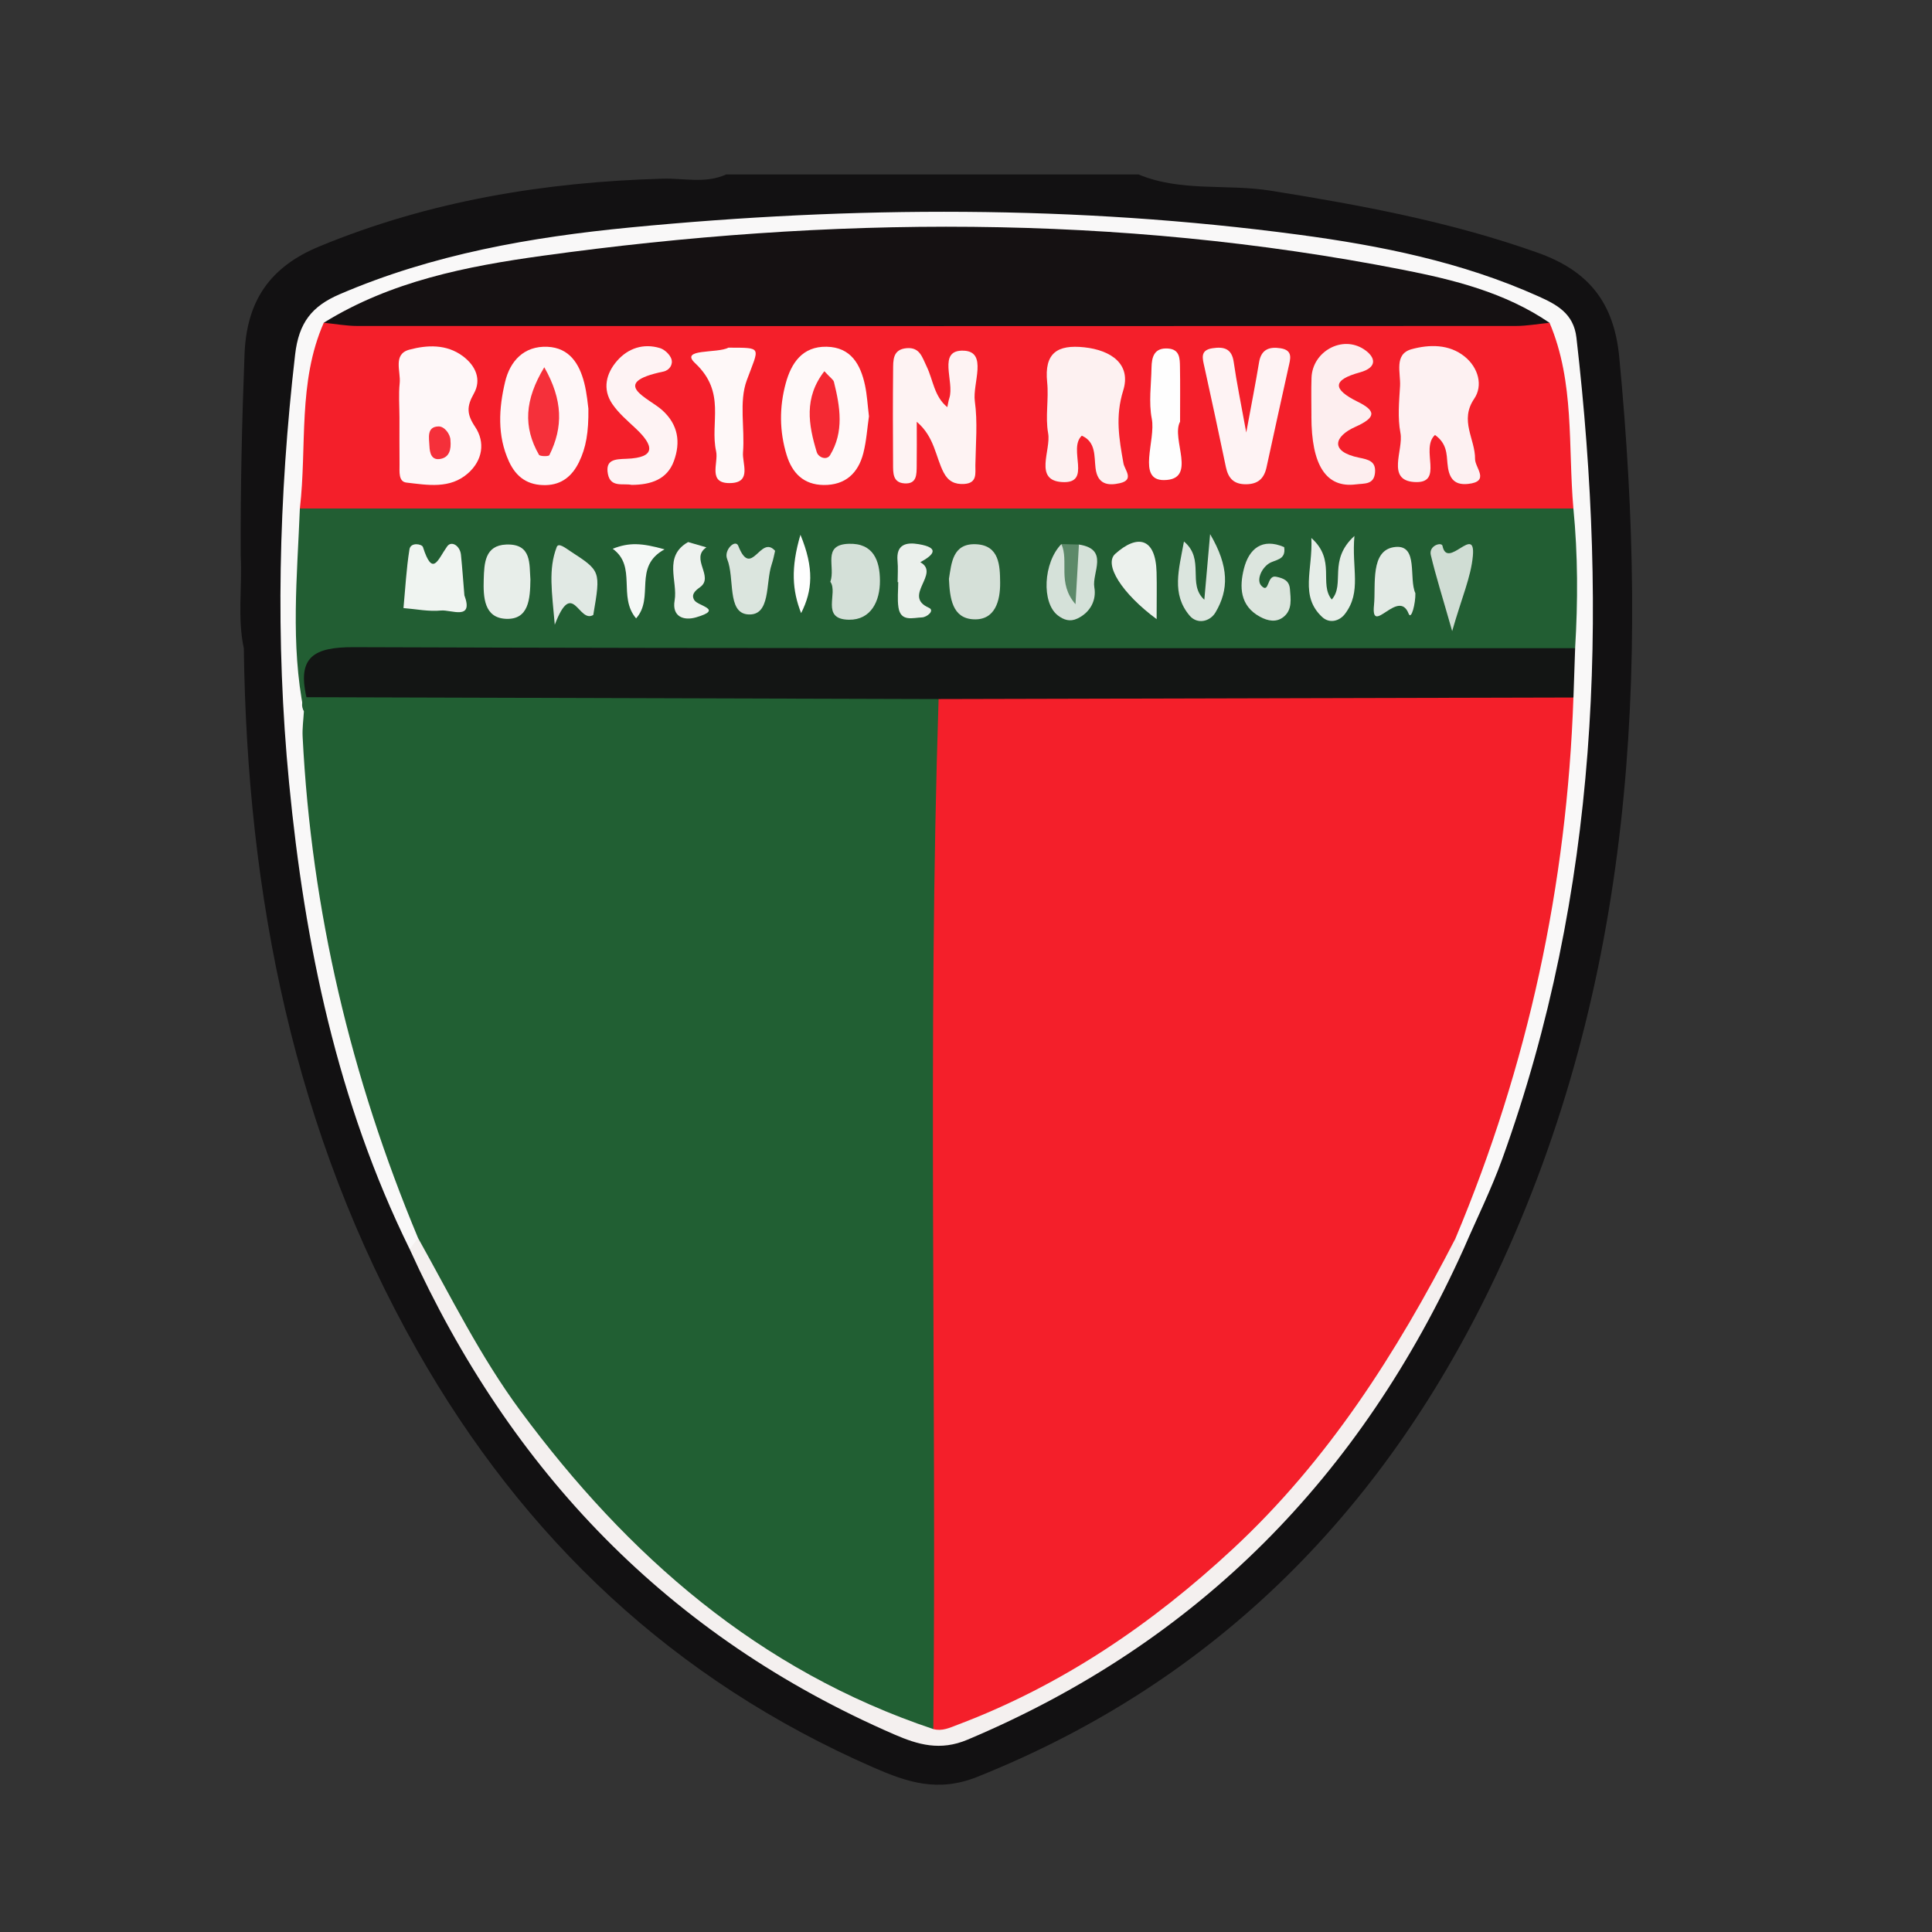 <?xml version="1.0" encoding="UTF-8"?>
<svg id="Camada_1" data-name="Camada 1" xmlns="http://www.w3.org/2000/svg" viewBox="0 0 1000 1000">
  <rect x="0" y="0" width="1000" height="1000" fill="#333333" stroke="none"/>
  <defs>
    <style>
      .cls-1 {
        fill: #fefefe;
      }

      .cls-1, .cls-2, .cls-3, .cls-4, .cls-5, .cls-6, .cls-7, .cls-8, .cls-9, .cls-10, .cls-11, .cls-12, .cls-13, .cls-14, .cls-15, .cls-16, .cls-17, .cls-18, .cls-19, .cls-20, .cls-21, .cls-22, .cls-23, .cls-24, .cls-25, .cls-26, .cls-27, .cls-28, .cls-29, .cls-30, .cls-31, .cls-32, .cls-33, .cls-34, .cls-35 {
        stroke-width: 0px;
      }

      .cls-2 {
        fill: #d0ddd4;
      }

      .cls-3 {
        fill: #fef8f8;
      }

      .cls-4 {
        fill: #f0f4f1;
      }

      .cls-5 {
        fill: #5c8969;
      }

      .cls-6 {
        fill: #fef7f8;
      }

      .cls-7 {
        fill: #d5e1d9;
      }

      .cls-8 {
        fill: #fdf1f2;
      }

      .cls-9 {
        fill: #f4f0ef;
      }

      .cls-10 {
        fill: #f5f8f6;
      }

      .cls-11 {
        fill: #f42933;
      }

      .cls-12 {
        fill: #225e33;
      }

      .cls-13 {
        fill: #e1e9e4;
      }

      .cls-14 {
        fill: #dbe5de;
      }

      .cls-15 {
        fill: #fdeeef;
      }

      .cls-16 {
        fill: #fdf1f1;
      }

      .cls-17 {
        fill: #f41f2a;
      }

      .cls-18 {
        fill: #fef9f9;
      }

      .cls-19 {
        fill: #131514;
      }

      .cls-20 {
        fill: #fef3f3;
      }

      .cls-21 {
        fill: #ebf0ec;
      }

      .cls-22 {
        fill: #e3eae5;
      }

      .cls-23 {
        fill: #d5e0d8;
      }

      .cls-24 {
        fill: #f9f8f8;
      }

      .cls-25 {
        fill: #151112;
      }

      .cls-26 {
        fill: #d4e0d8;
      }

      .cls-27 {
        fill: #ecf1ed;
      }

      .cls-28 {
        fill: #e8eeea;
      }

      .cls-29 {
        fill: #eef2ef;
      }

      .cls-30 {
        fill: #e6ede8;
      }

      .cls-31 {
        fill: #121112;
      }

      .cls-32 {
        fill: #dce5de;
      }

      .cls-33 {
        fill: #f5303a;
      }

      .cls-34 {
        fill: #fef3f4;
      }

      .cls-35 {
        fill: #215f33;
      }
    </style>
  </defs>
  <path class="cls-31" d="M589.33,90.3c21.95,9.16,45.6,4.76,68.35,8.4,46.94,7.51,93.31,16.12,138.31,32.14,26.47,9.42,39.44,25.93,42.13,53.99,15.63,163.33,7.51,323.96-63.55,474.87-56.34,119.65-143.46,209.94-268.81,260.03-20.39,8.15-36.36,2.67-53.58-4.85-103.33-45.11-181.02-118.43-236.34-216.05-63.84-112.66-87.93-235.24-89.64-363.3-3.39-15.84-.76-31.88-1.6-47.79-.17-34.79.64-69.56,1.97-104.34,1.06-27.8,13.22-45.34,38.91-55.93,56.99-23.51,116.42-33.26,177.6-34.99,10.92-.31,22.13,2.67,32.76-2.18h213.5Z"/>
  <path class="cls-24" d="M212.02,646.51c-37.42-76.11-54.29-157.64-62.39-241.26-7.17-73.97-5.43-147.88,3.13-221.78,1.91-16.46,8.65-24.96,22.96-31.13,48.18-20.75,99.19-29.65,150.7-34.63,115.27-11.13,230.62-11.61,345.66,3.75,42.56,5.68,84.54,14.12,124.05,31.85,9.52,4.27,18.38,8.83,19.83,21.45,16.63,144.37,11.5,286.76-38.37,425.05-5.73,15.89-13.31,31.12-20.03,46.66-5.01.27-6.13-3.32-7.09-7.1-.47-15.4,7.71-28.29,12.72-42,25.26-69.1,40.16-140.2,42.47-213.83.26-8.16,1.56-16.13,3.61-24.01.04-8.84.66-17.66.59-26.5-.68-22.26-.52-44.52-.2-66.76-7.15-31.43-.29-64.86-13.71-95.37-14.12-10.3-30.66-14.92-47.05-19.22-56.08-14.7-113.24-22.61-171.18-23.51-23.75-.37-47.37-4.57-70.82-4.04-87.95,2-176.23,1.91-262.66,22.05-24.43,5.69-49.05,11.44-70.75,25.02-7.75,16.38-8.66,34.05-9.02,51.61-.31,14.74-1.46,29.29-4.39,43.72,1.68,32.49-3.04,65.07,1.84,97.46,2.87,34.43,5.35,68.87,10.84,103.09,7.98,49.68,21.32,97.79,39.26,144.7,3.4,8.9,7.89,17.54,7.17,27.53-.96,3.82-2.15,7.43-7.18,7.17Z"/>
  <path class="cls-9" d="M753.33,641.04c1.41,1.81,2.82,3.62,4.23,5.43-53.07,117.59-137.16,203.61-256.8,254-14.09,5.93-25.54,2.64-37.96-2.76-116.69-50.68-198.56-136.12-250.78-251.21,1.46-1.9,2.92-3.8,4.38-5.7,12.8,3.57,14.21,16.11,19.3,25.37,53.94,98.21,128.64,174.17,232.74,218.93,4.76,2.05,9.46,4.19,14.73,4.49,53.37-14.68,98.12-44.42,138.61-80.88,48.89-44.03,89.26-94.85,118.13-154.39,2.8-5.78,5.23-12.64,13.43-13.28Z"/>
  <path class="cls-17" d="M753.33,641.04c-30.5,59.22-65.86,114.85-115.2,160.66-42.02,39.02-88.52,70.63-142.36,90.99-4.2,1.59-8.09,3.52-12.69,2.28-8.41-8.18-7.59-18.91-7.6-29.16-.16-148-.43-296.01.23-444.01.09-20.49.9-41.44,9.96-60.74,8.1-6.54,17.86-6.33,27.39-6.36,91.35-.25,182.69-.22,274.04,0,9.48.02,19.34-.67,27.3,6.33-3.35,97.05-23.48,190.44-61.08,280.02Z"/>
  <path class="cls-35" d="M485.82,361.83c-5.77,177.69-.98,355.43-2.74,533.14-90.3-30.23-158.15-89.57-213.79-164.83-20.69-27.99-36-59.12-52.9-89.34-34.71-83.09-55.22-169.47-59.75-259.51-.22-4.34.42-8.73.66-13.1-1.56-2.95-1.17-5.61,1.14-8,9.15-6.37,19.72-5.49,29.97-5.51,88.64-.16,177.29-.19,265.93.03,10.87.03,22.43-1.65,31.47,7.12Z"/>
  <path class="cls-17" d="M155.21,263.2c3.77-32.09-1.19-65.31,12.37-96.15,19-3.51,38.17-3.91,57.45-3.89,173.2.14,346.39.14,519.59,0,19.27-.02,38.45.21,57.43,3.92,13.09,30.89,9.5,63.92,12.34,96.12-7.96,8.86-18.79,7.78-28.97,7.79-200.42.22-400.83.22-601.25,0-10.17-.01-21.01,1.08-28.97-7.78Z"/>
  <path class="cls-12" d="M155.21,263.2c219.73,0,439.45,0,659.18,0,2.36,24.07,2.36,48.18.89,72.3-11.51,9.59-25.39,6.59-38.39,6.61-192.44.21-384.87.22-577.31,0-17.01-.02-32.62.89-40.97,18.78-.44,2.44-.88,4.87-1.31,7.32-7.03-34.87-3.46-69.95-2.09-104.99Z"/>
  <path class="cls-25" d="M802.05,167.07c-5.83.57-11.66,1.64-17.49,1.65-199.83.09-399.67.09-599.5,0-5.83,0-11.65-1.09-17.48-1.67,34.69-21.52,74.02-29.24,113.23-34.66,148.57-20.54,297.11-21.78,444.93,7.16,26.62,5.21,53.24,11.79,76.3,27.53Z"/>
  <path class="cls-19" d="M158.62,360.87c-4.84-20.98,4.04-25.96,24.46-25.89,210.73.73,421.47.48,632.21.51-.29,8.51-.58,17.02-.87,25.54-109.53.27-219.06.53-328.59.8-109.07-.32-218.14-.64-327.21-.96Z"/>
  <path class="cls-16" d="M559.95,225.51c-7.41,6.88,5.57,24.95-10.2,24.01-14.83-.89-5.64-16.47-7.24-25.29-1.54-8.55.4-17.67-.5-26.4-1.55-15.06,5.19-19.57,19.22-18.06,13.99,1.51,24.37,8.79,20.14,22.36-4.2,13.45-2.11,25.1.12,37.64.62,3.49,5.82,8.59-1.85,10.33-6.28,1.43-11.58.55-12.59-7.81-.74-6.15.27-13.5-7.1-16.78Z"/>
  <path class="cls-8" d="M742.73,225.15c-7.85,7.25,5.15,25.4-10.75,24.34-14.58-.97-5.42-16.57-7.12-25.43-1.49-7.8-.68-16.14-.2-24.21.41-6.86-3.3-16.58,6.02-19.12,8.98-2.44,19.31-2.76,27.46,3.85,7.09,5.75,9.54,15,4.91,21.8-7.75,11.38.57,20.89.44,31.19-.06,4.55,7.97,11.68-3.66,12.91-7.8.82-10.02-3.76-10.63-10.62-.43-4.91-.32-10.37-6.47-14.73Z"/>
  <path class="cls-20" d="M490.33,210.74c.41-1.88.58-3.29,1.02-4.6,2.88-8.55-6.51-25.25,7.53-24.63,12.52.55,4.42,17,5.69,26.17,1.51,10.85.46,22.06.28,33.12-.07,4.12,1.08,9.24-5.73,9.69-4.96.33-8.35-1.43-10.68-5.91-4.26-8.18-4.65-18.37-13.93-26.27,0,8.73.08,15.76-.03,22.78-.07,4.36.19,9.51-6.3,9.11-6.19-.38-5.9-5.57-5.93-9.89-.11-16.21-.14-32.43.02-48.64.05-5.05-.36-10.87,7.08-11.46,6.77-.54,7.95,4.7,10.26,9.43,3.39,6.95,3.84,15.51,10.72,21.11Z"/>
  <path class="cls-6" d="M206.76,216.05c-.01-5.92-.49-11.9.12-17.76.63-6.08-3.66-14.98,5-17.3,9.11-2.44,19.18-2.99,27.7,3.36,6.69,4.99,9.77,12.17,5.66,19.42-3.74,6.6-3.67,10.66.67,17.14,5.36,8.01,3.9,17.4-3.7,24.09-9.33,8.22-20.96,6.03-31.85,4.78-4.22-.49-3.52-5.74-3.56-9.29-.09-8.14-.03-16.29-.04-24.44Z"/>
  <path class="cls-18" d="M449.77,215.46c-.88,6.02-1.28,12.71-2.91,19.09-2.65,10.36-9.33,16.62-20.57,16.48-10.27-.13-16.21-6.07-19.1-15.43-3.8-12.31-3.85-24.82-.51-37.14,2.88-10.63,8.68-19.22,21.15-18.99,12.61.23,17.61,9.15,19.91,20.01,1.06,5.02,1.33,10.21,2.03,15.99Z"/>
  <path class="cls-6" d="M304.55,211.51c.16,12.32-1.25,20.29-4.87,27.7-3.45,7.06-8.81,11.69-17.16,11.88-9.13.21-15.29-3.95-19.09-12.24-6.17-13.49-5.22-27.55-2-41.16,2.51-10.63,9.64-18.74,21.93-18.19,11.33.51,16.5,8.74,19.03,18.63,1.45,5.66,1.88,11.59,2.16,13.37Z"/>
  <path class="cls-34" d="M645.06,223.85c2.73-14.81,4.85-25.53,6.63-36.32,1.11-6.74,5.34-8.17,11.12-7.27,6.71,1.05,5.04,5.66,4.08,9.99-3.81,17.19-7.6,34.39-11.33,51.6-1.26,5.81-4.38,8.76-10.64,8.8-6.39.04-9.21-3.18-10.41-8.94-3.61-17.24-7.27-34.46-11.08-51.66-1-4.5-2.46-8.83,4.19-9.81,5.66-.84,9.93,0,10.94,7.1,1.54,10.82,3.78,21.54,6.49,36.49Z"/>
  <path class="cls-15" d="M678.8,215.43c0-6.63-.18-13.28.04-19.9.46-13.55,15.84-22.23,27.18-14.7,5.9,3.91,7.32,9.32-2.19,11.93-14.14,3.88-14.32,8.65-1.11,15.17,9.52,4.7,9.78,8.1-1.27,13.04-10.82,4.84-13.44,12.8,2.1,15.94,4.8.97,8.71,1.86,8.15,7.8-.59,6.28-5.55,5.44-9.85,6q-23.08,2.99-23.07-35.27Z"/>
  <path class="cls-34" d="M326.89,250.97c-4.2-.94-10.84,1.6-12.23-5.59-1.46-7.57,3.74-7.7,9.55-7.91,15.78-.56,14.08-7.01,4.83-15.71-4.25-3.99-8.85-7.88-12.09-12.63-5.32-7.8-3.16-16,2.52-22.45,5.65-6.42,13.54-9.11,22.12-6.51,2.38.72,5.06,3.25,5.89,5.56,1.01,2.82-.88,5.92-4.14,6.6-28.49,5.94-7.65,13.56-.51,20.03,8.31,7.54,9.48,16.64,5.99,26.23-3.48,9.58-11.92,12.36-21.93,12.38Z"/>
  <path class="cls-3" d="M377.01,179.95c17.92.08,15.98-.64,9.52,16.89-4.11,11.15-.94,24.86-1.95,37.35-.46,5.63,4.5,15.29-6.01,15.83-12.7.66-6.56-10.31-7.91-16.41-3.31-14.93,5.38-30.45-10.88-45.65-8.24-7.7,11.56-4.91,17.23-8.01Z"/>
  <path class="cls-1" d="M610.8,218.27c-4.84,8.93,9.27,30.08-8.33,30.22-14.18.11-4.13-20.59-6.31-31.75-1.65-8.47-.3-17.55-.14-26.35.1-5.55,1.31-10.46,8.49-10,6.24.4,6.17,5.26,6.24,9.62.16,8.8.05,17.61.05,28.25Z"/>
  <path class="cls-4" d="M240.37,308.14c4.94,13.24-6.9,7.34-12.09,7.86-6.37.63-12.95-.75-19.44-1.26.96-10.15,1.49-20.37,3.1-30.41.62-3.86,6.46-2.77,6.97-1.19,5.07,15.81,7.66,6.52,12.52-.3,2.26-3.17,6.68-.35,7.16,4.29.67,6.55,1.12,13.12,1.78,21.01Z"/>
  <path class="cls-26" d="M429.78,301.13c2.84-7.72-4.48-19.15,9.46-19.66,12.85-.47,16.19,8.74,16.22,19.12.04,10.55-4.62,20.34-16.04,20.18-14.93-.21-5.44-13.91-9.63-19.63Z"/>
  <path class="cls-23" d="M491.16,299.66c1.35-8.13,1.84-18.55,14.1-17.96,12.11.58,12.33,11.24,12.41,19.91.09,9.19-2.51,19.51-13.76,18.95-11.06-.54-12.28-10.97-12.74-20.9Z"/>
  <path class="cls-28" d="M274.54,299.94c-.14,10.12-.85,20.83-12.57,20.37-11.48-.45-11.87-11.31-11.59-20.45.25-8.26.54-17.61,11.69-18.01,13.35-.49,11.83,10.29,12.47,18.1Z"/>
  <path class="cls-27" d="M598.67,320.47c-18.01-13.33-27.49-28.37-21.41-33.81,11.46-10.27,20.9-8.4,21.38,9.55.19,7.11.03,14.24.03,24.26Z"/>
  <path class="cls-13" d="M307.08,318.31c-7.68,4.57-10.63-19.35-19.93,5.06-1.46-16.97-3.44-28.73,1.02-40.26.92-2.37,4.51.54,7.03,2.19,15.68,10.24,15.79,10.07,11.88,33.01Z"/>
  <path class="cls-30" d="M678.76,278.46c12.88,11.48,3.84,23.65,10.55,31.86,7.12-8.1-2.16-20.24,11.74-32.91-1.53,16.87,3.89,28.81-4.9,40.36-2.88,3.79-8.02,5.07-11.74,1.65-11.8-10.89-4.85-24.4-5.65-40.96Z"/>
  <path class="cls-32" d="M664.69,283.21c1.06,6.95-4.79,6.3-8.08,8.57-3.93,2.71-6.32,8.66-3.74,11.39,4.23,4.48,2.74-5.64,7.56-4.68,4.08.82,6.9,2.09,7.24,6.43.4,5.08,1.29,10.61-3.2,14.31-3.74,3.07-8.16,2.26-12.31,0-10.48-5.69-10.65-15.58-8.32-24.84,2.59-10.27,9.39-16.16,20.86-11.2Z"/>
  <path class="cls-7" d="M558.45,281.86c15.86,2.41,6.63,14.59,7.98,22.17,1.14,6.35-1.85,12.85-8.77,16.13-3.81,1.8-7.03.73-10.07-1.58-8.61-6.53-7.59-27.4,1.78-36.96,5.43,5.03,3.91,11.79,4.49,17.58.36-5.78-1.41-12.56,4.58-17.34Z"/>
  <path class="cls-14" d="M612.82,280.28c11.05,9.27,1.55,22,10.54,30.14.88-10.04,1.7-19.28,2.99-33.96,9.88,16.8,9.69,28.83,2.8,40.5-2.84,4.81-9.45,6.39-13.44,1.65-9.45-11.22-5.54-23.71-2.9-38.33Z"/>
  <path class="cls-14" d="M401.19,285.1c-.41,1.68-.89,4.45-1.78,7.07-3.23,9.5-.33,26.79-12.33,25.84-10.87-.86-6.68-18.79-10.71-28.67-1.88-4.61,4.29-10.54,5.77-6.77,6.85,17.36,11.41-6.11,19.05,2.54Z"/>
  <path class="cls-22" d="M732.6,307.1c.12,5.19-2.11,14.11-3.5,10.53-5.22-13.45-19.64,12.18-17.92-4.43,1.06-10.24-2.27-28.82,11.09-30.09,12.02-1.15,6.79,16.3,10.34,23.99Z"/>
  <path class="cls-29" d="M356.18,280.57c4.13,1.2,6.79,1.97,9.45,2.74-8.62,5.79,4.27,15.21-3.32,20.64-2.9,2.07-4.59,3.95-2.94,6.68,1.89,3.13,15.37,4.7.91,8.91-6.39,1.86-12.56-.32-11.09-8.75,1.73-9.97-6.03-22.84,6.99-30.23Z"/>
  <path class="cls-21" d="M464.62,301.31c0-3.65.28-7.32-.06-10.94-.81-8.68,4.58-9.79,10.95-8.71,11.08,1.87,7.8,5.56.84,9.34,10.63,5.92-9.45,17.46,4.43,23.58,3.21,1.41-.94,4.9-3.61,4.99-4.67.15-10.96,2.45-12.13-5.17-.65-4.27-.12-8.72-.12-13.09h-.31Z"/>
  <path class="cls-10" d="M343.97,284.34c-16.57,9.02-5.02,24.9-14.73,35.73-9.58-11.28.56-26.87-12.11-36.03,8.55-3.36,14.93-3.03,26.84.3Z"/>
  <path class="cls-2" d="M751.64,326.66c-5-17.57-8.43-28.37-11.05-39.36-1.18-4.96,5.62-6.91,6.05-4.75,2.52,12.57,17.23-11.46,15.71,5.23-1,10.97-5.77,21.6-10.71,38.89Z"/>
  <path class="cls-1" d="M414.66,317.36c-4.55-11.62-5.46-23.27-.35-40.56,7.14,17.31,6.28,28.87.35,40.56Z"/>
  <path class="cls-5" d="M558.45,281.86c-.53,9.23-1.06,18.46-1.77,30.88-9.59-11.03-3.27-22.28-7.31-31.12,3.03.08,6.05.16,9.08.24Z"/>
  <path class="cls-33" d="M233.14,227.77c.49,5.08-.66,8.72-4.78,9.68-5.09,1.19-5.94-3.05-6.09-6.66-.18-4.09-1.54-9.98,4.75-10.07,3-.05,6.02,3.89,6.13,7.05Z"/>
  <path class="cls-11" d="M426.69,192.14c3.11,3.42,4.65,4.33,4.96,5.56,3.19,12.82,5.32,25.8-2.01,37.89-1.69,2.78-6.02,1.3-6.91-1.63-4.25-14.03-6.73-28.08,3.96-41.82Z"/>
  <path class="cls-33" d="M281.72,190.09c9.64,16.92,9.83,31.04,2.62,45.51-.36.71-4.87.67-5.38-.21-8.21-14.38-7.46-28.39,2.76-45.3Z"/>
</svg>